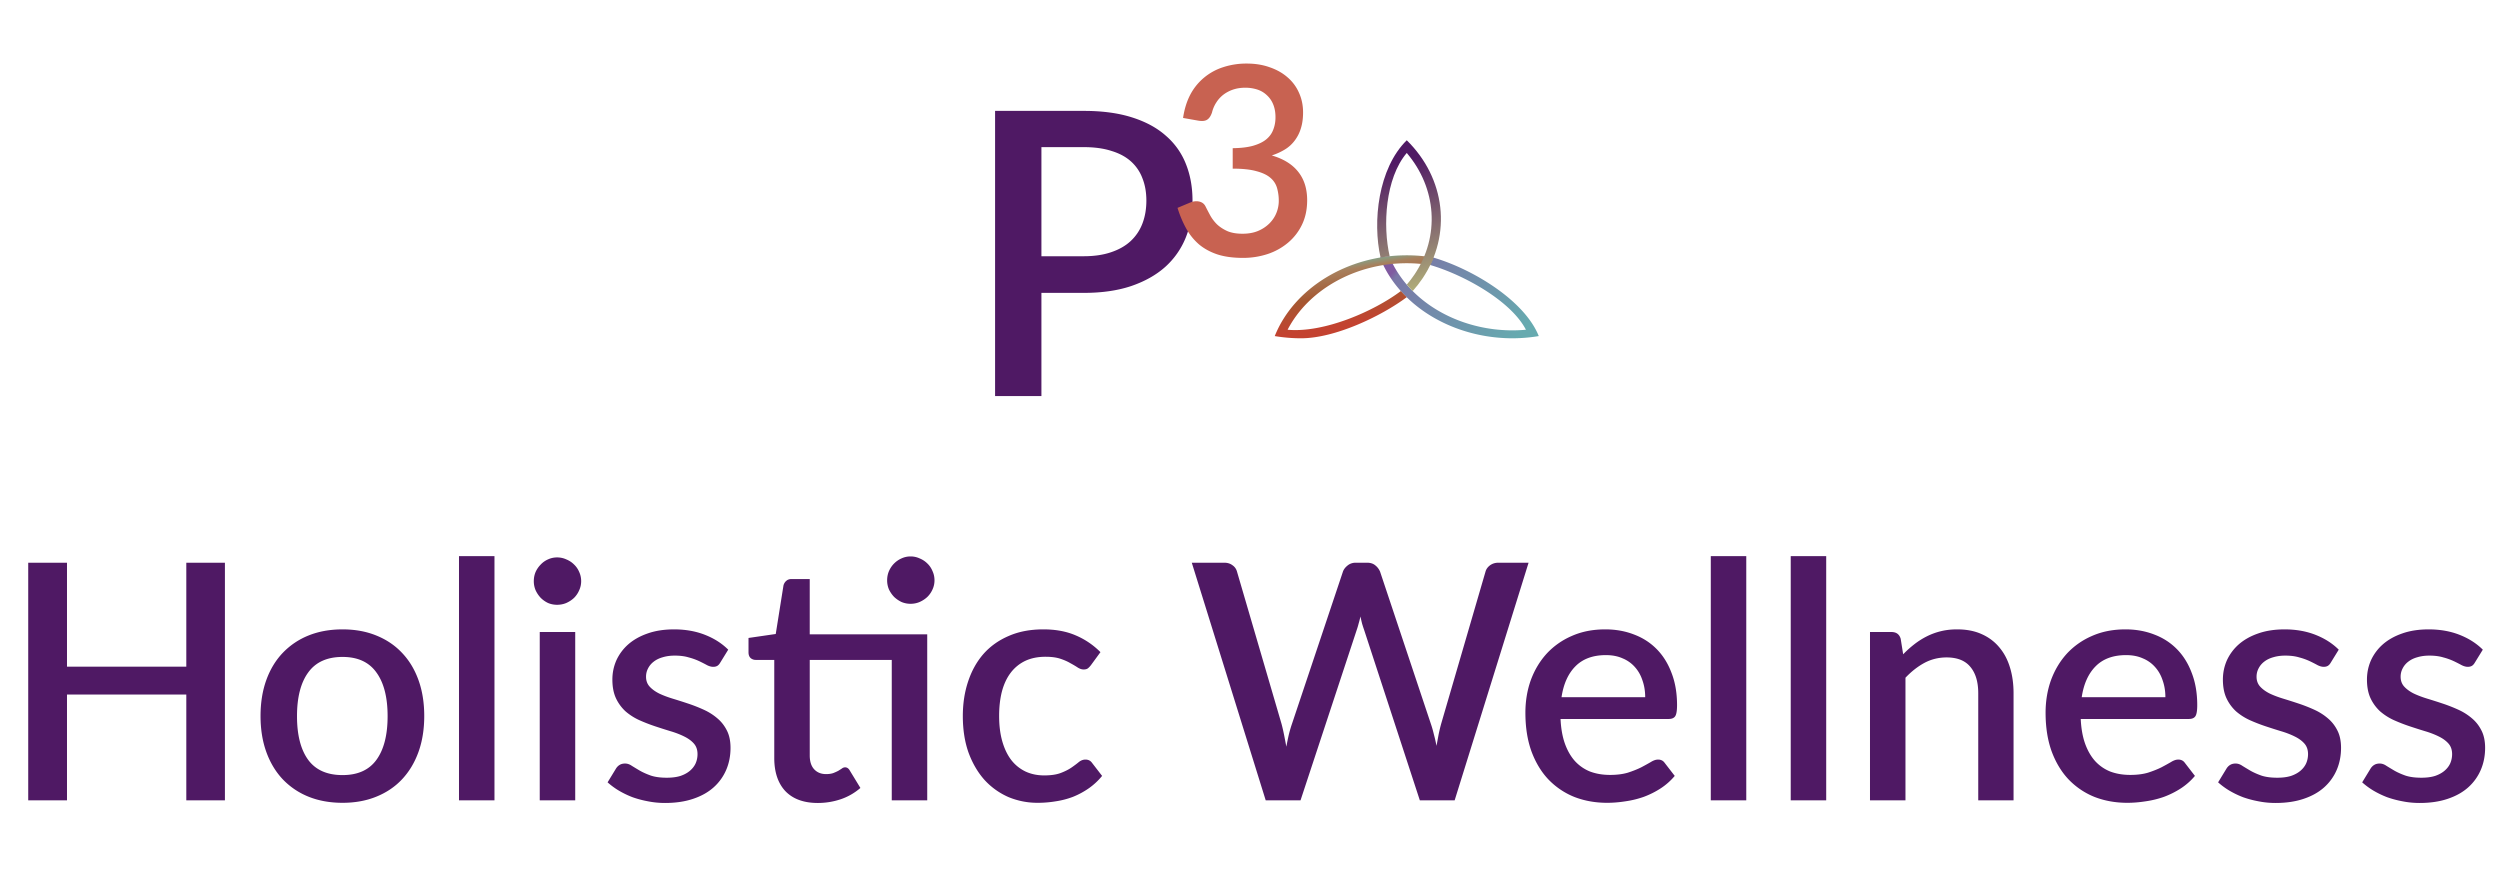 <svg width="303" height="106" viewBox="0 0 303 106" fill="none" xmlns="http://www.w3.org/2000/svg"><path d="M131.356 31.056q1.872 0 3.288-.48 1.44-.48 2.376-1.344a5.6 5.6 0 0 0 1.44-2.136q.48-1.248.48-2.784 0-1.512-.48-2.712a5.16 5.16 0 0 0-1.392-2.04q-.936-.84-2.376-1.272-1.416-.456-3.336-.456h-5.136v13.224zm0-17.616q3.384 0 5.856.792 2.496.792 4.104 2.232a8.7 8.7 0 0 1 2.424 3.432q.792 1.992.792 4.416 0 2.472-.84 4.536a9.6 9.6 0 0 1-2.496 3.528q-1.656 1.464-4.128 2.304-2.448.816-5.712.816h-5.136V48h-5.616V13.44z" fill="#4F1964"/><path d="M143.388 14.296q.24-1.632.896-2.864a6.8 6.8 0 0 1 1.68-2.048 6.9 6.9 0 0 1 2.304-1.248 9 9 0 0 1 2.832-.432q1.536 0 2.784.448 1.264.432 2.16 1.216a5.2 5.2 0 0 1 1.392 1.872q.496 1.088.496 2.384 0 1.104-.272 1.952a4.6 4.6 0 0 1-.752 1.472 4.2 4.2 0 0 1-1.184 1.072 7.4 7.4 0 0 1-1.584.72q2.144.624 3.216 2 1.072 1.36 1.072 3.424 0 1.665-.624 2.96a6.5 6.5 0 0 1-1.696 2.192 7.5 7.5 0 0 1-2.48 1.376 9.5 9.5 0 0 1-2.992.464q-1.776 0-3.072-.416-1.296-.432-2.24-1.216a7 7 0 0 1-1.552-1.92 13 13 0 0 1-1.056-2.512l1.488-.624q.592-.256 1.12-.144.544.112.784.592.257.512.576 1.104.32.576.816 1.072.512.48 1.248.816.752.32 1.84.32 1.104 0 1.92-.352a4.3 4.3 0 0 0 1.376-.928q.56-.576.832-1.28a3.9 3.9 0 0 0 .272-1.392 5.7 5.7 0 0 0-.208-1.584 2.5 2.5 0 0 0-.816-1.248q-.592-.512-1.696-.8-1.088-.304-2.864-.304v-2.48q1.457-.016 2.448-.288 1.008-.288 1.6-.768.608-.495.864-1.184.272-.688.272-1.504 0-.88-.272-1.552a3 3 0 0 0-.768-1.12 3 3 0 0 0-1.152-.688 4.7 4.7 0 0 0-1.488-.224q-.784 0-1.456.224-.656.224-1.184.624a3.7 3.7 0 0 0-.864.96 3.9 3.9 0 0 0-.512 1.2q-.224.655-.608.88-.368.224-1.088.096z" fill="#C86251"/><path d="M167.256 31.217c.343.874.792 1.727 1.343 2.545q.537.794 1.18 1.512.344.389.72.755c3.221 3.148 7.933 4.97 12.804 4.97a19.4 19.4 0 0 0 3.196-.266c-1.711-4.278-7.915-8.087-12.784-9.52q-.175.455-.388.901c4.14 1.208 9.815 4.374 11.616 7.85-5.179.473-10.36-1.317-13.724-4.69q-.378-.376-.72-.776a13 13 0 0 1-.928-1.216c-.483-.716-.88-1.46-1.191-2.222q-.569.061-1.124.157" fill="url(#a)"/><path d="M154.5 40.733c1.063.178 2.133.267 3.196.267 4.115 0 9.717-2.682 12.804-4.985q-.372-.36-.716-.74c-3.29 2.467-9.31 5.09-13.728 4.69 2.496-4.818 8.186-8.062 14.444-8.062a18 18 0 0 1 2.841.226q.222-.452.406-.912a19.3 19.3 0 0 0-3.247-.275c-7.191 0-13.684 4.001-16 9.79" fill="url(#b)"/><path d="M168.427 31.05c-.848-3.676-.543-9.438 2.072-12.511 3.623 4.26 4.058 10.103.929 14.744q-.427.633-.929 1.216.342.4.72.776.644-.718 1.18-1.512c3.595-5.334 2.797-12.151-1.9-16.763-3.469 3.407-4.164 9.885-3.175 14.214q.548-.094 1.103-.163" fill="url(#c)"/><path d="M27.26 68.2V97h-4.68V84.18H8.12V97h-4.7V68.2h4.7v12.6h14.46V68.2zm14.258 8.08q2.26 0 4.08.74 1.84.74 3.12 2.1 1.3 1.36 2 3.3t.7 4.36-.7 4.36-2 3.32q-1.28 1.36-3.12 2.1-1.82.74-4.08.74-2.28 0-4.12-.74a8.9 8.9 0 0 1-3.12-2.1q-1.3-1.38-2-3.32t-.7-4.36.7-4.36 2-3.3a8.9 8.9 0 0 1 3.12-2.1q1.84-.74 4.12-.74m0 17.66q2.76 0 4.1-1.84 1.36-1.86 1.36-5.3t-1.36-5.3q-1.34-1.88-4.1-1.88-2.8 0-4.16 1.88-1.36 1.86-1.36 5.3t1.36 5.3q1.36 1.84 4.16 1.84M59.93 67.4V97h-4.3V67.4zm9.787 9.2V97h-4.3V76.6zm.72-6.16q0 .58-.24 1.1a2.9 2.9 0 0 1-.62.92q-.4.38-.94.62-.52.22-1.12.22-.58 0-1.1-.22a3.2 3.2 0 0 1-.88-.62 3.4 3.4 0 0 1-.62-.92 2.8 2.8 0 0 1-.22-1.1q0-.6.22-1.12a3.1 3.1 0 0 1 .62-.9q.38-.4.88-.62.52-.24 1.1-.24.6 0 1.12.24.54.22.94.62.4.38.62.9.24.52.24 1.12M87.3 80.3q-.16.28-.36.4t-.5.12q-.34 0-.74-.2-.4-.22-.94-.48a7.4 7.4 0 0 0-1.28-.46q-.72-.22-1.7-.22-.8 0-1.46.2-.64.18-1.1.54-.44.34-.68.82-.24.46-.24 1 0 .72.44 1.2t1.16.84q.72.34 1.64.62t1.88.6 1.88.74 1.64 1.04q.72.6 1.16 1.48.44.86.44 2.1 0 1.44-.52 2.66a6 6 0 0 1-1.52 2.12q-1 .9-2.5 1.4-1.48.5-3.4.5-1.06 0-2.06-.2-.98-.18-1.88-.5a11 11 0 0 1-1.66-.8 9 9 0 0 1-1.36-1l1-1.64q.18-.3.44-.46.28-.18.68-.18.42 0 .82.28.42.26.96.58.56.32 1.34.6.78.26 1.94.26.96 0 1.66-.22.7-.24 1.16-.64t.68-.9q.22-.52.22-1.1 0-.78-.44-1.28t-1.18-.86q-.72-.36-1.66-.64a75 75 0 0 1-1.88-.6q-.96-.32-1.9-.74a7 7 0 0 1-1.66-1.06 5.1 5.1 0 0 1-1.16-1.58q-.44-.94-.44-2.28 0-1.22.48-2.32a5.8 5.8 0 0 1 1.44-1.94q.96-.84 2.34-1.32 1.4-.5 3.22-.5 2.06 0 3.74.66t2.82 1.8zM112.381 97h-4.3V79.98h-9.94v11.58q0 1.1.54 1.68t1.44.58q.5 0 .86-.12.36-.14.62-.28.26-.16.44-.28a.67.67 0 0 1 .38-.14q.36 0 .58.4l1.28 2.1a7.1 7.1 0 0 1-2.36 1.36q-1.36.46-2.8.46-2.54 0-3.92-1.42-1.36-1.44-1.36-4.04V79.98H91.6a.93.93 0 0 1-.62-.22q-.26-.24-.26-.7v-1.74l3.3-.48.94-5.9q.1-.34.34-.54.24-.22.64-.22h2.2v6.7h14.24zm.88-26.66q0 .58-.24 1.1a2.9 2.9 0 0 1-.62.9q-.4.38-.94.62-.52.22-1.1.22t-1.1-.22a3.5 3.5 0 0 1-.9-.62 3.5 3.5 0 0 1-.62-.9 2.8 2.8 0 0 1-.22-1.1q0-.6.22-1.12.24-.54.62-.92.4-.4.9-.62.52-.24 1.1-.24t1.1.24q.54.22.94.62.4.38.62.92.24.52.24 1.12m18.974 10.26q-.2.26-.38.4t-.52.14-.72-.24q-.36-.24-.88-.52-.5-.3-1.22-.54t-1.8-.24q-1.4 0-2.46.5a4.8 4.8 0 0 0-1.76 1.44q-.7.92-1.06 2.26-.34 1.32-.34 2.98 0 1.72.38 3.06.381 1.34 1.08 2.26a4.8 4.8 0 0 0 1.72 1.4q1.02.48 2.28.48 1.24 0 2.02-.3t1.3-.66.88-.66q.38-.3.8-.3.52 0 .8.4l1.22 1.58a8 8 0 0 1-1.64 1.52q-.9.62-1.9 1.02a10 10 0 0 1-2.08.54q-1.08.18-2.18.18a9.1 9.1 0 0 1-3.56-.7 8.6 8.6 0 0 1-2.88-2.06q-1.22-1.36-1.94-3.3-.7-1.96-.7-4.46 0-2.26.64-4.18.64-1.94 1.86-3.34 1.24-1.4 3.06-2.18 1.821-.8 4.2-.8 2.22 0 3.9.72a9.4 9.4 0 0 1 3.02 2.04zm53.029-12.4-8.96 28.8h-4.22l-6.76-20.68q-.12-.34-.24-.74a32 32 0 0 1-.2-.86q-.1.46-.22.86a8 8 0 0 1-.22.74L157.624 97h-4.22l-8.96-28.8h3.92q.6 0 1 .3.42.28.56.78l5.4 18.46q.16.6.3 1.3t.28 1.46q.141-.76.3-1.46.18-.72.38-1.3l6.18-18.46q.14-.4.56-.74t1-.34h1.36q.62 0 1 .32.38.3.58.76l6.16 18.46q.201.58.36 1.26.18.66.32 1.4.14-.74.26-1.4.141-.68.3-1.26l5.38-18.46q.12-.44.54-.76.441-.32 1.02-.32zm14.134 16.3q0-1.08-.32-2-.3-.94-.9-1.62a4 4 0 0 0-1.5-1.08q-.879-.4-2.04-.4-2.34 0-3.68 1.34t-1.7 3.76zm-10.26 2.64q.081 1.74.54 3.02.46 1.26 1.22 2.1.78.84 1.84 1.26 1.08.4 2.4.4 1.26 0 2.18-.28.92-.3 1.6-.64.68-.36 1.16-.64.48-.3.88-.3.52 0 .8.4l1.22 1.58a7.7 7.7 0 0 1-1.72 1.52q-.96.62-2.04 1.02-1.08.38-2.22.54-1.14.18-2.22.18-2.12 0-3.94-.7a9 9 0 0 1-3.14-2.1q-1.32-1.38-2.08-3.42-.74-2.04-.74-4.7 0-2.12.66-3.96.681-1.84 1.92-3.2a9 9 0 0 1 3.04-2.14q1.8-.8 4.06-.8 1.881 0 3.48.62 1.6.6 2.76 1.78 1.161 1.18 1.8 2.9.66 1.7.66 3.88 0 1-.22 1.34t-.8.34zm22.51-19.74V97h-4.3V67.4zm9.688 0V97h-4.3V67.4zm9.327 11.9q.66-.68 1.36-1.22.72-.56 1.52-.96a8 8 0 0 1 1.7-.62q.9-.22 1.96-.22 1.68 0 2.94.56 1.28.56 2.14 1.58.88 1.02 1.32 2.46.44 1.42.44 3.14V97h-4.28V84.02q0-2.06-.96-3.2-.939-1.14-2.88-1.14-1.44 0-2.68.66-1.22.66-2.3 1.8V97h-4.3V76.6h2.6q.88 0 1.12.82zm31.782 5.2q0-1.08-.32-2-.3-.94-.9-1.62a4 4 0 0 0-1.5-1.08q-.879-.4-2.04-.4-2.34 0-3.68 1.34t-1.7 3.76zm-10.26 2.64q.081 1.74.54 3.02.46 1.26 1.22 2.1.78.84 1.84 1.26 1.08.4 2.4.4 1.26 0 2.18-.28.92-.3 1.6-.64.68-.36 1.16-.64.48-.3.88-.3.52 0 .8.4l1.22 1.58a7.7 7.7 0 0 1-1.72 1.52q-.96.62-2.04 1.02-1.08.38-2.22.54-1.14.18-2.22.18-2.12 0-3.94-.7a9 9 0 0 1-3.14-2.1q-1.32-1.38-2.08-3.42-.74-2.04-.74-4.7 0-2.12.66-3.96.681-1.84 1.92-3.2a9 9 0 0 1 3.04-2.14q1.8-.8 4.06-.8 1.881 0 3.48.62 1.6.6 2.76 1.78 1.161 1.18 1.8 2.9.66 1.7.66 3.88 0 1-.22 1.34t-.8.34zm30.31-6.84q-.159.28-.36.4t-.5.12q-.34 0-.74-.2-.4-.22-.94-.48a7.4 7.4 0 0 0-1.28-.46q-.72-.22-1.7-.22-.8 0-1.46.2-.64.18-1.1.54-.44.34-.68.82-.24.46-.24 1 0 .72.44 1.2t1.16.84q.72.34 1.64.62t1.88.6 1.88.74 1.64 1.04q.72.6 1.16 1.48.44.86.44 2.1 0 1.44-.52 2.66a6 6 0 0 1-1.52 2.12q-1 .9-2.5 1.4-1.48.5-3.4.5a10.5 10.5 0 0 1-2.06-.2q-.98-.18-1.88-.5a11 11 0 0 1-1.66-.8 9 9 0 0 1-1.36-1l1-1.64q.18-.3.44-.46.28-.18.68-.18.42 0 .82.28.42.26.96.58.56.32 1.34.6.78.26 1.94.26.96 0 1.66-.22.7-.24 1.16-.64t.68-.9q.22-.52.22-1.1 0-.78-.44-1.28t-1.18-.86q-.72-.36-1.66-.64a76 76 0 0 1-1.88-.6q-.96-.32-1.9-.74a7 7 0 0 1-1.66-1.06 5.1 5.1 0 0 1-1.16-1.58q-.44-.94-.44-2.28 0-1.22.48-2.32a5.8 5.8 0 0 1 1.44-1.94q.96-.84 2.34-1.32 1.4-.5 3.22-.5 2.06 0 3.74.66t2.82 1.8zm17.461 0q-.159.28-.36.4t-.5.12q-.34 0-.74-.2-.4-.22-.94-.48a7.4 7.4 0 0 0-1.28-.46q-.72-.22-1.7-.22-.8 0-1.46.2-.64.18-1.1.54-.44.34-.68.82-.24.46-.24 1 0 .72.44 1.2t1.16.84q.72.34 1.64.62t1.88.6 1.88.74 1.64 1.04q.72.6 1.16 1.48.44.86.44 2.1 0 1.44-.52 2.66a6 6 0 0 1-1.52 2.12q-1 .9-2.5 1.4-1.48.5-3.4.5a10.5 10.5 0 0 1-2.06-.2q-.98-.18-1.88-.5a11 11 0 0 1-1.66-.8 9 9 0 0 1-1.36-1l1-1.64q.18-.3.44-.46.28-.18.68-.18.42 0 .82.28.42.26.96.58.56.32 1.34.6.78.26 1.94.26.96 0 1.66-.22.7-.24 1.16-.64t.68-.9q.22-.52.22-1.1 0-.78-.44-1.28t-1.18-.86q-.72-.36-1.66-.64a76 76 0 0 1-1.88-.6q-.96-.32-1.9-.74a7 7 0 0 1-1.66-1.06 5.1 5.1 0 0 1-1.16-1.58q-.44-.94-.44-2.28 0-1.22.48-2.32a5.8 5.8 0 0 1 1.44-1.94q.96-.84 2.34-1.32 1.4-.5 3.22-.5 2.06 0 3.74.66t2.82 1.8z" fill="#4F1964"/><defs><linearGradient id="a" x1="167.362" y1="29.004" x2="182.969" y2="42.008" gradientUnits="userSpaceOnUse"><stop offset=".18" stop-color="#805AA0"/><stop offset=".214" stop-color="#7A77A7"/><stop offset="1" stop-color="#66AAAF"/></linearGradient><linearGradient id="b" x1="168.51" y1="30.349" x2="169.81" y2="38.217" gradientUnits="userSpaceOnUse"><stop stop-color="#6AB7A4"/><stop offset=".18" stop-color="#A7805D"/><stop offset=".55" stop-color="#A55731"/><stop offset="1" stop-color="#C34230"/></linearGradient><linearGradient id="c" x1="170.777" y1="35.275" x2="166.481" y2="20.553" gradientUnits="userSpaceOnUse"><stop stop-color="#AFAC79"/><stop offset="1" stop-color="#4F1964"/></linearGradient></defs></svg>